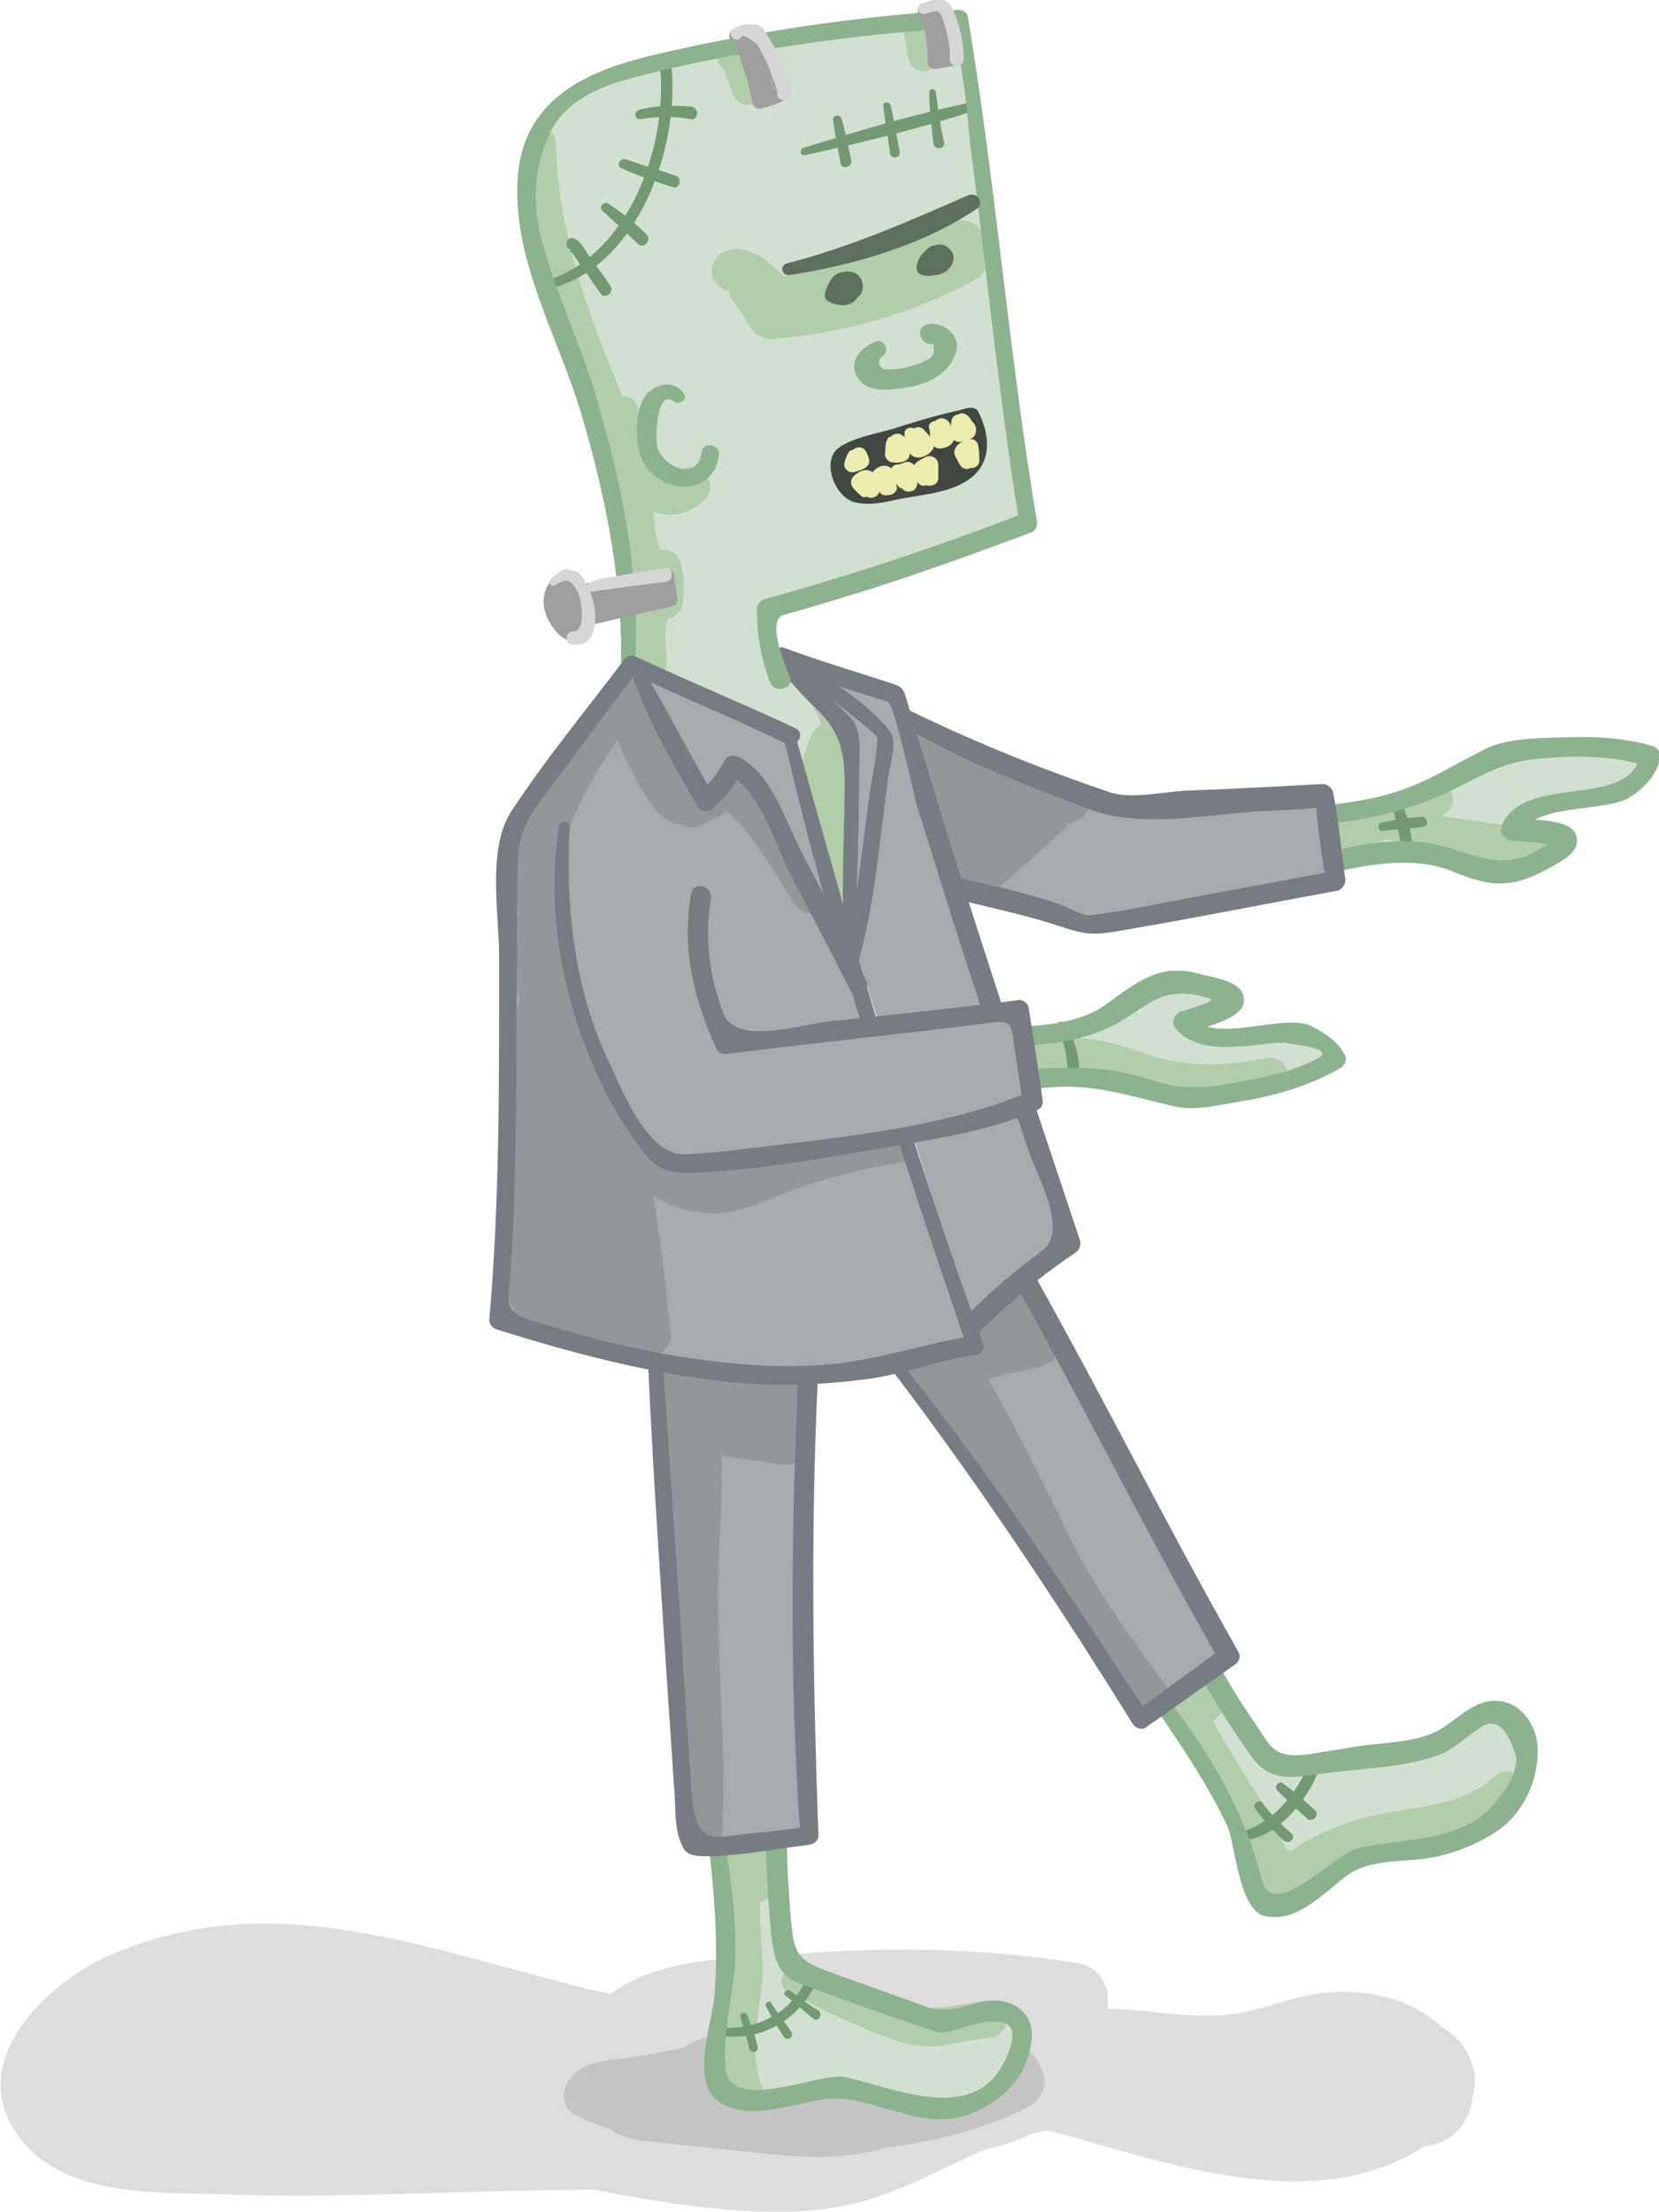 <?xml version="1.0" encoding="utf-8"?>
<!-- Generator: Adobe Illustrator 17.1.0, SVG Export Plug-In . SVG Version: 6.00 Build 0)  -->
<!DOCTYPE svg PUBLIC "-//W3C//DTD SVG 1.1//EN" "http://www.w3.org/Graphics/SVG/1.1/DTD/svg11.dtd">
<svg version="1.1" id="Layer_1" xmlns="http://www.w3.org/2000/svg" xmlns:xlink="http://www.w3.org/1999/xlink" x="0px" y="0px"
	 viewBox="0 0 202.1 269.4" enable-background="new 0 0 202.1 269.4" xml:space="preserve">
<path fill="#DEDDDD" d="M175.6,246.9c-3.8-3.6-9.5-4.8-14.8-4.1c-3.8,0.5-7.4,2.2-11.2,2.6c-4.6,0.5-9.5-0.6-14.1-0.7
	c-0.2,0-0.4,0-0.6,0c0.4-2.5-0.7-5.1-3.8-5.6c-11.3-1.8-22.7-2-34.1-1.1c-6.7,0.5-16.8,0.3-22.6,4.9c-0.9-0.2-1.7-0.4-2.6-0.6
	c-19.9-4.8-38.7-12.9-58.7-4c-7.2,3.2-16.8,12.3-11.5,20.9c5.2,8.6,17,7.8,25.8,8.1c11,0.4,22.1-0.1,33.1-0.4
	c3.9-0.1,7.8-0.1,11.8-0.2c6.6,1.3,13.3,2.4,20.1,2.7c4.7,0.2,9.6-0.2,14.1-1.7c4.8-1.5,9-4,13.6-5.9c1.9-0.4,3.8-1,5.6-1.9
	c0.7-0.2,1.4-0.3,2.1-0.4c14.5,4,32.3,10.6,45.6,2c0.3-0.1,0.7-0.1,1-0.2c3.1-0.7,4.7-3.2,5-5.9C180.4,252,178.5,248.5,175.6,246.9z
	"/>
<path opacity="0.4" fill="#A09F9F" d="M125.3,249.7c-0.6-1.5-2.2-2.5-4.2-1.8c-1.4,0.4-2.2,2.2-1.8,3.5c-0.3-0.1-0.6-0.1-0.9-0.1
	c-3.2,0.4-5.9,1.8-8.7,3.2c-1.9,0.2-3.8,0.3-5.7,0.4c-3.3,0.2-6.6,0.3-10,0.5c-0.1,0-0.2,0-0.3,0c-0.3-0.2-0.6-0.3-0.9-0.5
	c-0.1-0.6-0.4-1.1-0.9-1.6c0.3-0.2,0.6-0.5,0.9-0.7c0.3-0.2,0.5-0.5,0.6-0.7c1.6,0.3,2.6-1.8,1.1-2.9c-2.9-2.1-8-1.7-11.4,0.5
	c-1.9,0.3-3.7,0.7-5.6,1c-3,0.5-7,0.3-8.5,3.4c-0.6,1.2-0.4,2.8,0.9,3.6c1.5,0.8,2.9,1.4,4.4,1.8c1.1,0.9,2.5,1.3,4.2,1.5
	c5.1,0.5,10.3,1.1,15.4,1.6c4.3,0.4,8.3,0.6,12.5-0.4c0.5-0.1,1-0.3,1.4-0.4c5.9-0.7,11.9-2.2,17.2-4.8
	C128.5,255,127.3,251.7,125.3,249.7z"/>
<path fill="#D1E0D1" d="M116.2,133c7.5-1.5,15.4-2.8,23.2-0.4c1.4,0.4,2.8,1,4.2,1.2c1.6,0.2,3.2,0,4.8-0.3c5-0.8,10.1-1.7,14.3-4.4
	c0-1-0.7-2-1.5-2.5c-0.8-0.5-1.7-0.6-2.6-0.6c-4.3-0.2-8.5,1-12.8-0.1c-0.6-0.2-1.4-0.5-1.5-1.2c1.7-0.6,4.9-1.6,5.8-3.3
	c-1.9-0.9-5.6-2-7.6-1.8c-3.2,0.3-5.3,3.2-8.1,4.7c-2.6,1.4-5.8,1.6-8.8,1.7c-4.1,0.2-8.1,0.3-12.2,0.5"/>
<path opacity="0.5" fill="#93BA85" d="M154.2,128.9c-5.7,1.1-10.3,1.1-15.7-0.9c-2.8-1-5.3-1.5-7.9-1.6c-0.3-0.6-1.1-1.1-1.9-1
	c-1.6,0.2-1.6,0.3-3,1c-0.4,0.2-0.5,0.5-0.6,0.9c-1,1.2-0.5,3.4,1.4,3.3c5.7-0.2,9.9,1.8,15.2,3.3c4.4,1.2,9.4,0.6,13.7-0.7
	C158.2,132.5,157,128.4,154.2,128.9z"/>
<g>
	<path fill="#739973" d="M128.8,125c0.2,0.9,0.7,1.8,0.9,2.7c0.3,1,0.3,2,0.4,3.1c0.1,0.9,1.4,0.9,1.4,0c0-2-0.6-4.7-2-6.2
		C129.3,124.2,128.7,124.6,128.8,125L128.8,125z"/>
</g>
<g>
	<path fill="#8DB28E" d="M116.2,133.9c4.1-0.5,8.2-1.2,12.4-1.5c5.2-0.3,9.7,1.3,14.6,2.4c2.7,0.6,6.1-0.4,8.8-0.8
		c4-0.7,7.8-1.9,11.3-3.9c0.4-0.2,0.8-0.9,0.6-1.4c-0.8-1.8-2.4-2.8-4.1-3.7c-3.4-1.7-11.9,2.3-14.5-1.1c-0.3,0.6-0.5,1.3-0.8,1.9
		c1.5-0.5,6.6-1.5,7-3.6c0.5-2.7-3.7-3.1-5.5-3.6c-4.7-1.3-7.5,1-11.2,3.7c-5.2,3.9-15.3,2.5-21.5,2.7c-1.7,0.1-1.7,2.7,0,2.6
		c7-0.3,15.2,0.6,21.7-2.4c4.4-2,6-5.3,11.6-3.8c0.8,0.2,1.5,0.5,2.2,0.7c-0.1-1-0.6-1-1.6,0c-1.1,0.4-2.2,0.8-3.3,1.1
		c-0.7,0.2-1.3,1.2-0.8,1.9c2.2,3,6.7,2.5,10,2.2c1.2-0.2,2.4-0.3,3.7-0.3c-1.2,0.1,6.1,0.5,3.9,1.8c-2.8,1.6-6.1,2.3-9.3,2.9
		c-3.5,0.7-6.8,1.2-10.3,0.1c-2.3-0.7-4.6-1.4-7.1-1.6c-6.1-0.5-12.1,0.3-18,1.8C115,132.3,115.2,134.1,116.2,133.9L116.2,133.9z"/>
</g>
<path fill="#D1E0D1" d="M154.9,99.8c7.7-0.4,15.6-1,22.5-5.3c1.2-0.8,2.4-1.6,3.7-2.2c1.5-0.6,3.1-0.8,4.7-0.9
	c5-0.5,10.2-0.9,15,0.7c0.3,1-0.2,2.1-0.8,2.8c-0.7,0.7-1.5,1-2.4,1.3c-4.1,1.2-8.5,1.1-12.4,3.3c-0.6,0.3-1.2,0.8-1.2,1.6
	c1.8,0.2,5.1,0.4,6.5,1.8c-1.7,1.3-5,3.3-6.9,3.6c-3.1,0.5-6-1.8-9-2.6c-2.9-0.8-6-0.1-9,0.5c-4,0.8-8,1.7-12,2.5"/>
<path opacity="0.5" fill="#93BA85" d="M187.4,101.1c-3.9-0.6-7.8-1.1-11.7-1.7c0.2-0.2,0.4-0.3,0.6-0.5c2-1.7-0.6-4.7-2.7-3.5
	c-3.5,2-7.2,3.3-10.8,5c-1.4,0.7-0.7,2.9,0.8,2.9c2-0.1,3.8-0.5,5.6-1.1c0.1,0.1,0.2,0.1,0.3,0.1c0.6,0.2,1.1,0.4,1.7,0.6
	c0,0,0,0,0,0c0.5,0.5,1.2,0.7,1.9,0.6c4.3,0.7,8.6,1.3,13,2C189.1,106,190.4,101.6,187.4,101.1z"/>
<g>
	<path fill="#739973" d="M169.4,97.1c0.5,2.3,1.1,4.5,1.5,6.9c0.1,0.7,1.2,0.5,1.2-0.2c-0.1-2.4-0.7-5.1-1.9-7.1
		C170,96.3,169.3,96.6,169.4,97.1L169.4,97.1z"/>
</g>
<g>
	<path fill="#8DB28E" d="M154.9,100.7c6.9,0,13.7-0.9,20.1-3.6c4.6-1.9,7.3-4.3,12.6-4.7c4.4-0.4,8.7-0.4,13,0.9
		c-0.3-0.5-0.6-1-0.8-1.5c-1,7-14.4,2.2-16.9,8.9c-0.3,0.8,0.5,1.6,1.3,1.7c0.8,0.1,1.7,0.1,2.5,0.2c0.9,0.1,1.7,0.2,2.5,0.4
		c0.2-0.9-0.1-0.9-0.9,0c-4.4,2.9-7,1.8-11.7,0.3c-7.3-2.4-15.9,1-23.1,2.5c-1.6,0.3-1,2.9,0.7,2.5c7.1-1.5,16-5,22.9-2.1
		c4.5,1.9,7.2,2,11.5-0.4c1.6-0.9,4.3-2.1,3.3-4.3c-0.9-1.9-6-1.6-7.7-1.8c0.4,0.6,0.8,1.1,1.3,1.7c1.4-3.5,10.1-2.5,12.9-4.2
		c1.7-1,3.5-2.8,3.8-4.8c0.1-0.7-0.2-1.3-0.8-1.5c-3.4-1-6.7-1.2-10.2-1.1c-3.1,0.1-7.5,0-10.4,1.5c-3.8,1.9-7.1,4.1-11.2,5.3
		c-4.7,1.4-9.6,1.6-14.5,2.2C153.8,99,153.7,100.7,154.9,100.7L154.9,100.7z"/>
</g>
<path fill="#D1E0D1" d="M138.9,203.8c5,6.7,10,13.4,12.9,21.2c1,2.8,0.5,7.3,3.4,7.4c2.8,0.1,6.5-4,8.9-5.4c1.8-1.1,4.1-1.2,6.2-1.5
	c4-0.4,8.1-1.3,11.3-3.7s5.3-6.7,4.1-10.5c-0.5-1.6-1.9-3.2-3.6-3.1c-2.1,0.2-3.1,2.7-5,3.6c-0.7,0.3-1.4,0.5-2.2,0.6
	c-5.5,0.9-11,1.7-16.4,2.6c-1.1,0.2-2.2,0.3-3.2-0.2c-0.7-0.4-1.2-1.1-1.7-1.7c-3.3-4.6-6.2-9.5-8.8-14.5"/>
<path opacity="0.5" fill="#93BA85" d="M182.2,216.3c-3.7,3.3-7.9,3.6-12.6,4.4c-4.1,0.7-7.7,1.9-11.2,4c-1.4,0.9-1.4,1.2-2.1-0.3
	c-0.9-1.9-1.9-3.6-2.9-5.4c-1.9-3.1-3.9-6.1-5.6-9.3c0.5-0.5,1-1.1,1.5-1.7c0.8-1.1,0-2.5-1.1-2.9c-0.4-0.9-1.6-1.5-2.5-0.6
	c-1,1-1.9,2.1-2.9,3.1c-1.1,1.2-0.4,2.8,0.8,3.2c1.8,4.2,4.3,7.9,6.6,11.8c1.3,2.1,2.6,9.6,6.8,8.2c1.9-0.6,3.4-1.8,5.1-2.8
	c3.2-1.9,7-2.3,10.6-2.8c5.2-0.7,9.7-1.9,12.8-6.3C187,216.8,183.9,214.8,182.2,216.3z"/>
<g>
	<path fill="#739973" d="M150.8,224.2c4.7,0.1,8.9-5.3,10.1-9.3c0.3-0.8-1-1.1-1.3-0.4c-1.6,4-4.6,7.8-9,8.8
		C150.2,223.4,150.3,224.2,150.8,224.2L150.8,224.2z"/>
</g>
<g>
	<path fill="#8DB28E" d="M138.2,204.3c4,5.9,8.2,11.6,11.3,18.1c1,2.2,1.4,10.3,4.6,11c3.9,0.8,6.9-2.6,9.8-4.8
		c2.7-2.1,6.6-1.8,9.8-2.2c3.1-0.5,6-1.6,8.6-3.3c3.4-2.3,5.2-6.4,5-10.4c-0.2-3.3-2.9-6.2-6.3-5.4c-1.8,0.4-3.5,2-5,3
		c-2.8,2-7.2,1.9-10.5,2.4c-1.8,0.3-3.7,0.6-5.5,0.9c-5,0.8-5.1-0.8-7.4-4.1c-2.5-3.6-4.6-7.5-6.7-11.4c-0.8-1.5-3.1-0.2-2.3,1.3
		c2.6,5,5.5,9.8,8.8,14.5c2.2,3.1,4.8,2.7,8.2,2.2c4.7-0.7,11-0.7,15.3-2.6c1.5-0.7,2.8-2,4.2-2.9c1.9-1.5,3.5-0.4,4.6,3.4
		c0.1,2.4-1.6,4.5-3,6.1c-4.2,4.5-11.1,3.7-16.5,5.1c-2.6,0.7-10.2,9-11.5,3.8c-2.4-9.9-7.9-17.8-14.3-25.7
		C138.9,202.6,137.6,203.5,138.2,204.3L138.2,204.3z"/>
</g>
<path fill="#D1E0D1" d="M86.7,220.5c1.2,8.2,2.4,16.6,1.2,24.8c-0.4,2.9-1.8,8.7,0.7,10.2c2.4,1.4,6.4-0.5,9.1-0.6
	c2.1-0.1,4.2-1.1,6.2-0.3c3.7,1.6,7.7,2.8,11.7,2.2s7.8-3.3,8.6-7.3c0.3-1.7-0.1-3.7-1.7-4.4c-1.9-0.8-4,1.9-6.1,1.8
	c-0.8,0-1.5-0.3-2.2-0.5c-5.2-1.9-10.4-3.7-15.7-5.6c-1-0.4-2.1-0.8-2.7-1.7c-0.5-0.7-0.6-1.5-0.7-2.3c-0.7-5.6-0.9-12.3-0.8-17.9"
	/>
<path opacity="0.5" fill="#93BA85" d="M94.2,226.1c-0.1-1.7-1.8-2.5-3.1-1.8c-0.5,0-1,0.1-1.4,0.5c-1.1-0.3-2.6,0.7-2.1,1.9
	c0,1.7,0.3,3.4,0.6,5.1c0,0.1,0.1,0.2,0.1,0.3c-0.3,3.6,0.1,7.3-0.3,10.8c-0.6,4.4-2.5,10.6,1.7,13.7c1.5,1.1,3.7-0.7,3.1-2.4
	c-1.5-4.3-0.5-8.1,0-12.4c0.4-3.2-0.4-6.8-0.2-10.1c0.7-0.1,1.2-0.6,1.4-1.4C94.3,228.4,94.4,228,94.2,226.1z"/>
<g opacity="0.5">
	<path fill="#93BA85" d="M95.8,242.4c4.2,2.5,8.6,4.4,13.1,6.1c4.4,1.6,7.4,0.2,11.7-0.3c2.8-0.4,2.9-4.7,0-4.5
		c-3.7,0.3-6.7,1.5-10.5,0.4c-4.4-1.4-8.8-2.9-13.3-4.1C95.4,239.5,94.5,241.6,95.8,242.4L95.8,242.4z"/>
</g>
<g>
	<path fill="#739973" d="M88,248c5,0.6,9.4-2.1,11.5-6.6c0.4-0.8-0.8-1.4-1.1-0.7c-1.8,4.3-5.8,6.5-10.4,6.3
		C87.4,247.1,87.5,247.9,88,248L88,248z"/>
</g>
<g>
	<path fill="#8DB28E" d="M85.9,220.5c0.8,7.6,1.8,15.2,1.1,22.9c-0.3,3-2.7,9.8,0.2,12.3c3.2,2.8,8.8,0.8,12.5,0.1
		c6.5-1.2,12.4,4.5,19.2,1.4c3.9-1.8,6.4-4.7,6.8-9c0.2-3.5-3-5-5.9-4.4c-2.4,0.5-4.4,1.5-6.8,0.7c-4.1-1.5-8.1-2.9-12.2-4.4
		c-2.8-1-4-1.8-4.3-4.9c-0.2-1.6-0.3-3.3-0.4-4.9c-0.3-3.8-0.3-7.7-0.2-11.5c0-1.7-2.6-1.7-2.6,0c-0.1,5.5,0.1,10.9,0.6,16.4
		c0.3,2.8,0.6,5.3,3.5,6.4c5.5,2.1,11.1,4,16.7,5.9c0.7,0.3,1.8-0.1,2.4-0.3c2.2-0.6,9.5-3.3,5.8,4c-3.8,7.7-13.6,3-19.4,1.8
		c-3.1-0.6-13.9,4.5-14.5-1c-0.5-4.5,1.2-9.8,1.2-14.4c0-5.8-1-11.7-2-17.4C87.3,219.4,85.8,219.6,85.9,220.5L85.9,220.5z"/>
</g>
<path fill="#A7ABAF" d="M108.9,86.7c6.3,3.8,14.8,7.6,21.8,9.7c0.9,0.3,4.1,1.7,5.1,1.9c0.9,0.2,18-0.9,25.5-1.2
	c0.6,2.7,1.1,7.6,1.4,10.3c-9.7,1.8-29.8,5.6-30.5,5.4c-0.6-0.1-11.6-3.1-16.2-4.6"/>
<path opacity="0.3" fill="#64696E" d="M129.5,95.2c-0.3,0.1-0.5,0.1-0.7,0.2c-4.2-1.2-8.6-2.5-12.1-5.3c-0.7-0.5-1.6-0.9-2.4-0.5
	c-0.7-1.8-3.5-1.1-3,0.9c1.5,5.8,3.2,11.5,5.5,17c0,0,0,0,0,0c0,0,0,0,0,0c0.1,0.2,0.1,0.3,0.2,0.5c0.6,1.3,2,1.3,3,0.7
	c1.2-0.2,2.1-0.9,3.2-1.9c1.9-1.7,3.7-3.3,5.5-5c0.6-0.3,1-0.7,1.4-1.4c0.3-0.1,0.5-0.2,0.8-0.3C133.9,98.9,132.8,94.5,129.5,95.2z"
	/>
<g>
	<path fill="#777C82" d="M108.5,87.4c7.2,4.8,15.9,8,24,11.1c6.5,2.5,14.4,0.7,21.2,0.3c2.2-0.1,4.5-0.2,6.7-0.4
		c-0.2,0,0.9,7.9,1,7.9c-5.7,1.1-11.4,2.1-17.1,3.2c-3.9,0.7-7.8,1.6-11.7,2c-0.5,0.1-2.6-1-3.1-1.2c-2.1-0.8-4.2-1.3-6.4-1.9
		c-3.2-0.8-6.4-1.4-9.6-2.4c-1.6-0.5-2.3,2-0.7,2.5c5.3,1.6,10.7,2.5,15.9,4.2c3.4,1.1,4.2,1.3,7.6,0.7c8.9-1.5,17.8-3.3,26.6-4.9
		c0.5-0.1,1-0.7,1-1.3c-0.5-3.6-0.8-7.1-1.5-10.7c-0.1-0.5-0.7-1-1.3-1c-5.5,0.3-10.9,0.6-16.4,0.8c-2.8,0.1-6.9,1.1-9.5,0.2
		c-8.9-3-17.7-6.6-26.1-10.8C108.4,85.6,107.7,86.9,108.5,87.4L108.5,87.4z"/>
</g>
<path fill="#A7ABAF" d="M79.5,160.2c1.3,20.9,2.6,41.7,4.1,62.6c0,0.7,0.1,1.5,0.7,2c0.6,0.5,1.5,0.5,2.3,0.4
	c4-0.5,8.1-0.9,12.1-1.4c-1.1-19.6-1.1-39.3,0-59"/>
<path fill="#A7ABAF" d="M107.6,164.2c10.1,12.7,22.7,31.5,31.5,45.2c3.6-2.6,7.1-5.1,10.7-7.7c-8.6-15-18.3-34.7-27-49.7"/>
<path opacity="0.3" fill="#64696E" d="M98.5,173.7c0.6-0.7,0.9-1.5,0.9-2.5c0-5.6-10-4.4-13.8-4.4c0-0.1-0.1-0.1-0.1-0.2
	c-0.7-1.6-2.3-1.5-3.3-0.6c-1-0.4-2.4,0.2-2.3,1.4c1.5,18.5,1,37.2,3.3,55.6c0.4,3,4.6,3.2,4.8,0c0.5-10.3-0.7-20.6-0.5-30.9
	c0.1-5,0.6-9.9,0.4-14.8c2.5,0.4,4.9,0.7,7.4,1.1c2.5,0.4,3.9-2.5,3-4.1C98.4,174.2,98.5,173.9,98.5,173.7z"/>
<g>
	<path fill="#777C82" d="M78.7,160.2c0.6,15.7,1.7,31.3,2.7,46.9c0.3,3.9,0.5,7.8,0.8,11.7c0.1,2.2,0,4.5,1.1,6.4
		c0.6,1,2.2,0.9,3.2,0.9c4-0.1,8.1-0.9,12.1-1.4c0.6-0.1,1.1-0.5,1.1-1.1c-0.7-19.7-1-39.3,0.1-59c0.1-1.6-2.3-1.5-2.4,0
		c-1,19.6-1.3,39.4,0.1,59c0.4-0.4,0.7-0.7,1.1-1.1c-2.3,0.3-4.6,0.6-6.9,0.8c-1.2,0.1-2.3,0.3-3.5,0.4c-3.2,0.4-3.7-2.3-3.9-5
		c-0.5-6.5-0.9-13-1.3-19.6c-0.9-13-1.7-26.1-2.7-39.1C80.2,159.2,78.6,159.1,78.7,160.2L78.7,160.2z"/>
</g>
<path opacity="0.3" fill="#64696E" d="M142.1,205.4c-4.6-6.2-9.1-12.4-12.4-19.4c-2.9-6.1-6-12.1-9.3-18c0.8-0.2,1.5-0.4,2.1-0.7
	c0.1,0,0.3,0,0.4,0c1.8-0.4,3.5-0.5,5.1-1.4c0.7-0.4,1.4-1.4,1.3-2.2c-0.2-2-1-4.4-2.2-6c-0.7-0.9-1.7-1.5-2.9-1.2
	c-2.8,0.8-4.7,3.2-6.3,5.5c-0.4,0.5-0.5,1-0.4,1.5c-0.4,0-0.8,0-1.2-0.1c-1-0.1-1.7,0.5-2.2,1.2c-0.5-0.3-1-0.5-1.7-0.3
	c-0.1,0-0.2,0.1-0.3,0.1c-0.9,0.3-1.5,1.1-1.5,2c-0.2,2.8,3.1,5.6,4.4,7.9c2.1,3.8,5.3,7.7,7.7,11.3c5.2,7.8,9.4,15.2,15.1,22.6
	C139.7,210.5,144.1,208,142.1,205.4z"/>
<g>
	<path fill="#777C82" d="M106.9,164.6c11.2,14.5,21.4,29.8,31.1,45.4c0.3,0.5,1.1,0.8,1.6,0.4c3.6-2.5,7.2-5.1,10.8-7.6
		c0.6-0.4,0.8-1.1,0.4-1.7c-9.3-16.4-17.6-33.3-27-49.7c-0.8-1.4-3-0.1-2.2,1.3c9.4,16.4,17.6,33.3,27,49.7c0.1-0.6,0.3-1.1,0.4-1.7
		c-3.6,2.6-7.1,5.2-10.7,7.8c0.5,0.1,1.1,0.3,1.6,0.4c-10.1-15.4-20.2-30.9-31.9-45.1C107.6,163,106.4,163.9,106.9,164.6
		L106.9,164.6z"/>
</g>
<path fill="#D1E0D1" d="M76.6,82.8c1-13-3.4-31.5-8.1-43.3c-1.8-4.5-3.7-9-4.1-13.8s0.8-10,4.4-13.3c2.7-2.4,6.4-3.4,9.9-4.3
	c12.6-3,25.4-4.9,38.4-5.7c3.4,20.5,4.9,40.8,8.3,61.4c-10.4,4-21.1,7.5-31.8,10.5c-0.6,7.6,7.3,12.7,9.4,14.7l0.5,23.2L76.6,82.8z"
	/>
<path opacity="0.5" fill="#93BA85" d="M103.8,92.4c0-0.1,0.1-0.3,0.1-0.4c0.2-3.2,0.4-5.8-3-7.1c-1.1-0.4-2.1,1-1.5,1.9
	c0.4,0.5,0.5,1,0.6,1.5c-0.5,0.3-1,0.7-1.2,1.4c-1.4,3.3-1.8,6.7-1.4,10.3c0.1,1,0.8,1.8,1.7,2.2c-0.1,1.7-0.3,3.4-0.4,5.1
	c-0.3,3.2,4.9,3.3,5,0c0.1-4.5,0.3-9.1,0.6-13.6C104.3,93.3,104.1,92.8,103.8,92.4z"/>
<path fill="#A7ABAF" d="M103.7,113.8c0-7.5,0-15,0-22.5c0-0.8,0-1.7-0.3-2.4c-0.4-1.1-1.4-1.8-2.3-2.5c-2.3-1.9-4.4-4.1-6.1-6.6
	c2.8,1.2,13.8,4.7,13.8,4.7c7,23.9,14.3,45.6,21.4,67c-4.3,2.9-8.2,6.2-11.9,9.8"/>
<g>
	<path fill="#777C82" d="M104,115.8c0.5-7.6,0.6-15.3,0.7-22.9c0-1.8,0.3-4.1-1.2-5.6c-2.6-2.7-5.4-4.9-7.5-8
		c-0.4,0.5-0.8,1-1.2,1.6c4.4,1.8,8.9,3.2,13.4,4.6c0.7,0.2,3,10.7,3.4,12.3c1.5,4.8,3,9.6,4.5,14.4c3,9.3,6,18.5,9.1,27.7
		c1.1,3.4,5.1,10,1.7,12.5c-3.3,2.4-6.4,5.1-9.3,8c-1.2,1.1,0.6,2.9,1.8,1.8c3.6-3.6,7.4-6.8,11.6-9.6c0.4-0.3,0.7-0.8,0.6-1.4
		c-5.8-17.4-11.6-34.7-17-52.2c-1.3-4.3-2.6-8.6-3.9-12.9c-0.6-2-0.5-2.4-2.2-2.9c-4.3-1.4-8.7-2.7-13-4.3c-0.8-0.3-1.7,0.8-1.2,1.6
		c1.6,2.1,3.2,4,5.1,5.8c3.2,3,3.5,5.7,3.5,9.9c-0.1,6.6-0.4,13.2-0.1,19.7C102.7,116.6,103.9,116.6,104,115.8L104,115.8z"/>
</g>
<path opacity="0.5" fill="#93BA85" d="M85.9,60.8c2-2.1-1.2-5.3-3.2-3.2c-1.2-0.3-2.4-0.5-3.6-0.8c0.1-0.3,0.1-0.7,0-1.1
	c-0.4-2-0.9-4-1.4-6c-0.3-1.1-1.1-1.5-1.9-1.5c-4.2-10-7.8-19.8-8.1-31c0-1.5-2.5-2-2.8-0.4c-2.4,13.3,4.4,26.6,9.5,38.6
	c0.1,0.5,0.1,0.9,0.2,1.4c-0.2,0.3-0.4,0.8-0.3,1.3c0.2,2.5,0.6,5,1.2,7.4c0.4,5.1,0.8,10.3,1.3,15.4c0.3,2.8,4.2,2.8,4.4,0
	c0.1-0.9-0.6-5.4,0.4-5.6c0.6-0.1,1.3-0.8,1.5-1.5c0.3-1.9,0.3-3.4-0.2-5.3c-0.3-1.1-1.4-1.7-2.5-1.5c-0.2-0.9-0.5-1.9-0.7-2.8
	c0.1-0.3,0.1-0.6,0-1c0-0.3-0.1-0.6-0.1-0.9C81.7,63.1,83.9,62.8,85.9,60.8z"/>
<path opacity="0.5" fill="#93BA85" d="M93,10.4c-0.2-0.8-0.7-1.6-1.1-2.3c-0.4-0.7-0.8-1.3-1.4-1.9c-1.1-1.3-3.5-0.4-3,1.4
	c0.1,0.3,0.3,0.6,0.6,0.7c0,0.1,0,0.1,0.1,0.2c0.1,0.4,0.3,0.7,0.4,1.1c0.3,0.8,0.5,1.6,0.9,2.3C90.7,13.7,93.5,12.6,93,10.4z"/>
<g opacity="0.5">
	<path fill="#93BA85" d="M110.2,3.9c0,0.6,0.1,1.1,0.2,1.7c0.1,0.7,0.1,1.1,0.3,1.7c0.3,1,1.3,1.6,2.3,1.3c0.9-0.3,1.7-1.4,1.3-2.3
		c-0.2-0.6-0.4-0.9-0.7-1.4c-0.3-0.6-0.5-1.2-0.8-1.7C112.1,2,110.2,2.4,110.2,3.9L110.2,3.9z"/>
</g>
<g>
	<path fill="#739973" d="M98.1,18.9c6.7-1.5,13.4-3.1,19.9-5.2c0.7-0.2,0.4-1.3-0.3-1.1C111,14,104.4,16,97.9,18
		C97.3,18.2,97.5,19.1,98.1,18.9L98.1,18.9z"/>
</g>
<g>
	<path fill="#739973" d="M66.8,35.2c10.9-2.5,16-17.2,15-27.1c-0.1-0.9-1.5-0.9-1.4,0c1,9.5-3.7,23-13.9,26.1
		C65.9,34.4,66.1,35.3,66.8,35.2L66.8,35.2z"/>
</g>
<path opacity="0.5" fill="#93BA85" d="M115.8,27.1c-6.8,2.8-13.2,5-20.3,6.6c-2-2.1-5.1-4.5-7.6-2.8c-1.1,0.7-1.6,2.2-0.9,3.3
	c0,0,0.1,0.1,0.1,0.1c0.5,0.8,1.2,1.1,1.8,1.2c-0.4,0.4,1.6,2.7,1.8,3.1c0.5,1.4,1.8,2.8,3.5,2.7c8.4-0.7,17.1-3.1,24.5-7.2
	C122.4,32,119.8,25.4,115.8,27.1z"/>
<g>
	<path fill="#8DB28E" d="M77.2,82.8c1.1-12-1.4-24-4.9-35.5c-1.9-6.2-4.8-12.1-6.4-18.4c-1.1-4.3-0.8-8.7,1.1-12.7
		c2.2-4.6,7.4-6.1,11.9-7.2c8.1-2,16.3-3.4,24.6-4.4c3.9-0.5,7.7-0.8,11.6-1.1c2.1-0.1,2.9,12.7,3.1,14.1c2,15.4,3.5,30.9,6,46.3
		c0.3-0.5,0.5-1,0.8-1.5C114.5,66.5,103.9,70,93.1,73c-0.5,0.2-0.9,0.6-0.9,1.2c0,3.1,0.5,6,1.6,8.9c0.6,1.5,3,0.8,2.4-0.7
		c-0.6-1.5-2.9-6.9-0.7-7.5c3.6-1,7.1-2.1,10.7-3.2c6.5-2.1,12.9-4.4,19.3-6.8c0.7-0.2,0.9-0.8,0.8-1.5c-3.4-20.4-5-41-8.4-61.4
		c-0.1-0.5-0.6-0.8-1.1-0.8c-12.4,0.8-24.7,2.6-36.8,5.4c-8.2,1.9-16,5.2-16.9,14.6c-0.9,10.3,5,19.9,7.8,29.5
		c3,10.2,5.2,21.3,4.7,32C75.9,83.6,77.1,83.6,77.2,82.8L77.2,82.8z"/>
</g>
<g>
	<path fill="#8DB28E" d="M106.7,41.6c-1.6,0.6-3.3,2.2-2.4,4.1c1.1,2.3,4.1,1.8,6.2,1.5c2.5-0.4,5-1.6,5.9-4.1
		c0.8-2.2-1.4-4-3.4-3.6c-1.6,0.3-0.9,2.7,0.7,2.4c0.2,1.1-0.1,1.7-0.9,2c-0.7,0.4-1.5,0.6-2.2,0.8c-0.8,0.2-1.6,0.3-2.4,0.3
		c-1.1,0.1-1.6-1.1-0.6-1.7C108.4,42.8,107.7,41.2,106.7,41.6L106.7,41.6z"/>
</g>
<g>
	<path fill="#5D705D" d="M102.5,34.5c-0.4,0.2-0.7,0.5-0.9,1c-0.1,0.3-0.1,0.5,0.1,0.7c0.5,0.6,1.4,0.7,2.1,0.4
		c0.6-0.3,1.3-1.6,0.6-2.2c-1.2-1-3.3-0.4-3.5,1.2c-0.1,0.5,0.1,0.9,0.6,1c1.1,0.3,2.1,0.3,3-0.4c0.8-0.6,0.8-1.9,0.1-2.6
		c-0.6-0.7-1.7-0.6-2.5-0.3c-0.9,0.4-1.3,1.5-1.6,2.4c-0.1,0.4,0.1,0.9,0.4,1c1.1,0.6,2.7,0.8,3.5-0.4c0.7-1,0.4-2.5-0.9-2.8
		c-1.2-0.3-2.4,0.7-2.2,2c0.2,1.2,2,2.1,2.8,1c0.4-0.5,0.2-1.6-0.6-1.5c-0.1,0-0.3,0.1-0.4,0c0.1,0.1,0.1,0.4,0,0.4
		c-0.2,0-0.2-0.2-0.2-0.3c0,0.1,0,0.1-0.1,0.2c-0.3,0.2-0.7,0-1-0.2c0.1,0.3,0.3,0.7,0.4,1c0.2-0.5,0.4-1.3,1-1.3c0.1,0,0,0-0.1,0.1
		c-0.3,0.3-1,0.1-1.3,0c0.2,0.3,0.4,0.5,0.6,0.8c0-0.4,0.7-0.4,1-0.3c-0.1-0.2-0.2-0.3-0.4-0.5c0,0.3-0.4,0.3-0.6,0.2
		c0.1,0.2,0.1,0.4,0.2,0.6c0.1-0.2,0.1-0.4,0.3-0.5C103.5,35,103.1,34.2,102.5,34.5L102.5,34.5z"/>
</g>
<g>
	<path fill="#5D705D" d="M113.4,30c-0.9,0.5-1.1,1.5-0.7,2.3c0.1,0.2,0.4,0.3,0.6,0.4c0.9,0,1.7-0.4,2.2-1.2c0.1-0.2,0.2-0.6,0-0.8
		c-0.3-0.4-0.5-0.8-1.1-0.8c-0.4,0-0.8,0.2-1.2,0.4c-0.8,0.4-1.2,1.3-1.2,2.1c0,0.3,0.2,0.6,0.4,0.8c0.8,0.5,1.8,0.4,2.6,0
		c0.8-0.4,1.6-1.7,0.9-2.6c-1.3-1.9-3.9-0.1-4.2,1.7c-0.1,0.4,0,0.9,0.4,1.1c1.3,0.6,2.5-0.1,3.3-1.1c0.4-0.5,0.4-1.2-0.2-1.5
		c-1-0.6-2.8-0.1-2.7,1.3c0.1,0.7,1,1.3,1.5,0.6c0.1-0.1,0.5-0.5,0.2-0.3c0.2-0.2,0.1,0,0,0c-0.1-0.5-0.1-1-0.2-1.5
		c-0.2,0.2-0.4,0.4-0.6,0.6c-0.1,0.1-0.2,0.1-0.3,0.2c-0.2,0.1-0.2,0-0.1,0c0.2,0.3,0.3,0.6,0.5,0.8c0-0.4,0.5-0.9,0.9-0.8
		c-0.2,0-0.2-0.3-0.3-0.3c-0.1,0.1-0.2,0.2-0.3,0.2c-0.2,0.1-0.5,0.1-0.7,0c0.1,0.3,0.3,0.5,0.4,0.8c0-0.4,0.3-0.9,0.8-0.9
		c-0.2-0.1-0.4-0.2-0.6-0.2c0.1,0.1,0.2,0.3,0.4,0.4c0-0.3-0.1-0.6-0.1-0.9c-0.2,0.3-0.5,0.5-0.9,0.5c0.2,0.1,0.4,0.2,0.6,0.4
		c-0.1-0.2-0.1-0.4,0.1-0.5C114.8,30.7,114.2,29.6,113.4,30L113.4,30z"/>
</g>
<g>
	<path fill="#5D705D" d="M96.2,33.5c7.8-1.2,16.1-3.6,22.7-8c1.1-0.7,0.2-2.2-1-1.7c-7.3,3.2-14.3,6.3-22.1,8.3
		C94.9,32.4,95.3,33.7,96.2,33.5L96.2,33.5z"/>
</g>
<g>
	<path fill="#414641" d="M117.4,50.7c-4.7,1.4-9.4,2.8-14,4.5c-0.3,0.1-0.7,0.3-0.9,0.5c-0.3,0.4-0.2,1-0.1,1.6
		c0.3,0.9,0.6,1.9,1.4,2.5c1.1,0.9,2.8,0.6,4.2,0.3c2-0.4,4.1-0.9,6.1-1.3c1.5-0.3,3.1-0.7,4.1-1.8c1.5-1.6,1.1-4.2,0-6.1
		c-0.8,0.1-1.5,0.4-2.1,0.9"/>
	<g>
		<path fill="#414741" d="M117.2,49.9c-2.8,0.6-5.5,1.4-8.3,2.3c-2,0.6-5.1,1.1-6.8,2.4c-2.1,1.7-0.3,6.1,2.1,6.6
			c1.8,0.4,3.5,0,5.3-0.4c2.5-0.5,5.6-0.7,7.9-2c3.4-1.9,3.4-5.4,1.8-8.6c-0.2-0.5-0.8-0.6-1.3-0.5c-1.1,0.2-1.7,0.6-2.6,1.2
			c-1,0.8,0.3,2.1,1.3,1.6c0.6-0.3,1.2-0.6,1.9-0.7c-0.4-0.2-0.8-0.3-1.3-0.5c1.1,2.3,1.4,4.6-1.6,5.8c-1,0.4-2.1,0.5-3,0.7
			c-2.5,0.5-7.9,2.9-9.1-0.9c-0.4-1.2,12.6-4.9,14.1-5.5C118.6,51.1,118.3,49.7,117.2,49.9L117.2,49.9z"/>
	</g>
</g>
<path fill="#EBECAE" d="M110.6,53.8c-0.1-0.4-0.5-0.7-0.8-0.8c0,0,0,0,0.1,0c-0.5-0.3-1-0.2-1.4,0.2c-0.2,0-0.3,0.1-0.4,0.3
	c-0.3,0.5-0.2,1.2-0.3,1.8c0,0.4,0.3,0.9,0.8,1c0.6,0.1,1.5,0.1,2-0.4C111.1,55.2,110.7,54.6,110.6,53.8z"/>
<path fill="#EBECAE" d="M113.5,53.4c-0.3-0.3-0.6-0.7-0.9-1c-0.4-0.5-0.9-0.4-1.3-0.2c-0.1-0.1-0.2-0.1-0.4-0.1
	c-0.3,0-0.6,0.2-0.7,0.5c0,0,0,0,0,0c0,0.1,0,0.3,0,0.4c0,0.3,0.1,0.7,0.2,1c0.1,0.5,0.2,1,0.6,1.4c0.7,0.7,2,0.2,2.5-0.5
	C113.9,54.5,113.9,53.9,113.5,53.4z"/>
<path fill="#EBECAE" d="M115.8,51.8c-0.2-0.6-0.8-1-1.4-0.8c-0.2,0.1-0.3,0.1-0.5,0.3c0,0,0,0,0,0c-0.5,0-0.9,0.5-0.7,0.9
	c0.1,0.4,0.1,0.8,0.1,1.2c0.1,0.8,0.7,1.4,1.5,1.2c0.6-0.1,1.2-0.4,1.4-1C116.5,53,116,52.3,115.8,51.8z"/>
<path fill="#EBECAE" d="M118.4,51.3c-0.1-0.1-0.1-0.1-0.2-0.3c-0.1-0.2-0.3-0.4-0.5-0.5c-0.3-0.2-0.7-0.2-1,0
	c-0.4,0-0.7,0.3-0.8,0.8c-0.1,0.6-0.1,1.4,0.1,2c0.2,0.5,0.8,0.6,1.2,0.5c0.8-0.2,1.7-0.4,1.7-1.4C118.9,51.9,118.7,51.6,118.4,51.3
	z M117.7,51.9C117.7,51.9,117.7,51.9,117.7,51.9C117.8,52,117.8,51.9,117.7,51.9z"/>
<path fill="#EBECAE" d="M105.5,55c-0.4-0.7-1.2-0.6-1.6-0.2c-0.2,0-0.4,0.1-0.5,0.3c-0.3,0.4-0.4,0.8-0.5,1.2
	c-0.3,0.7,0.5,1.4,1.2,1.2c0.6-0.2,1.2-0.3,1.6-0.8C106.1,56.3,105.8,55.6,105.5,55z"/>
<path fill="#EBECAE" d="M111.6,57.3c-0.1-0.8-0.8-1.3-1.6-0.9c-0.3,0.1-0.5,0.2-0.8,0.2c-0.7,0.1-0.9,1-0.6,1.5
	c0.2,0.4,0.6,0.9,0.9,1.2c0.1,0.1,0.2,0.2,0.4,0.2c0.5,0.7,1.7,0.4,1.8-0.4C111.9,58.6,111.7,57.9,111.6,57.3z"/>
<path fill="#EBECAE" d="M114.3,56.6c0-0.8-0.9-1.3-1.6-0.9c-0.6,0.3-1.5,0.7-1.5,1.5c0,0.6,0.4,1.6,1,1.9c0.2,0.1,0.4,0.1,0.6,0
	c0.7,0.2,1.6-0.1,1.5-1C114.3,57.5,114.3,57,114.3,56.6z"/>
<path fill="#EBECAE" d="M119.2,54.5c0-0.5-0.4-1.1-1-1c-0.8,0.1-1.6,0.5-1.9,1.3c-0.2,0.5,0.2,1,0.4,1.4c0.2,0.4,0.4,0.8,0.9,0.9
	c0.2,0.1,0.4,0,0.6-0.1c0.6,0.1,1.2-0.4,1.1-1C119.3,55.5,119.3,55,119.2,54.5z"/>
<path fill="#EBECAE" d="M109.2,59.1c-0.2-0.6-0.1-1.3-0.4-1.8c-0.3-0.5-1-0.7-1.5-0.5c-0.6,0.2-1.2,0.7-1.1,1.3c0,0.6,0.6,1.4,1,1.9
	c0.2,0.3,0.6,0.4,0.9,0.3C108.6,60.4,109.5,59.9,109.2,59.1z"/>
<path fill="#EBECAE" d="M107.1,59.4c-0.2-0.6-0.4-1.7-1-2c-0.7-0.4-1.7,0.1-2.2,0.7c-0.3,0.4-0.3,0.9,0,1.3c0.3,0.4,0.7,0.7,1,1
	c0.2,0.2,0.4,0.2,0.7,0.1C106.2,60.9,107.4,60.4,107.1,59.4z"/>
<g>
	<path fill="#8DB28E" d="M83.3,47.9c-1.1-1.5-2.9-1.3-4.2-0.2c-1.8,1.6-1.7,5.3-1.2,7.4c1.3,5,9.1,6,9.7,0.2c0.1-1.2-2-1.5-2.1-0.3
		C85,58.7,81,57,80.1,54.6c-0.3-0.9-0.2-7.4,2-5.7C82.7,49.4,83.9,48.7,83.3,47.9L83.3,47.9z"/>
</g>
<g>
	<path fill="#739973" d="M69.9,30.2c-0.5,0.1-0.6,0.3-0.2,0.6c0.2,0.2,0.3,0.5,0.5,0.7c0.3,0.5,0.6,0.9,1,1.4c0.7,1,1.3,2,2,2.9
		c0.5,0.7,1.6-0.2,1.2-0.9c-0.8-1.3-1.8-2.5-2.7-3.8c-0.5-0.7-1.1-2.1-2.1-2.1c-0.3,0-0.6,0.3-0.6,0.6c0,0,0,0,0,0.1
		C68.9,30.2,69.5,30.6,69.9,30.2L69.9,30.2z"/>
</g>
<g>
	<path fill="#739973" d="M73.4,25.7c1.4,1.3,2.9,2.6,4.3,4c0.7,0.7,1.7-0.4,1.1-1.1c-1.4-1.4-3-2.7-4.7-3.8
		C73.5,24.5,72.9,25.3,73.4,25.7L73.4,25.7z"/>
</g>
<g>
	<path fill="#739973" d="M75.7,20.5c2,0.9,4.1,1.6,6.2,2.3c0.9,0.3,1.3-1.1,0.4-1.4c-2-0.7-4.1-1.3-6.1-2
		C75.5,19.2,75,20.2,75.7,20.5L75.7,20.5z"/>
</g>
<g>
	<path fill="#739973" d="M78.1,14.5c2-0.3,3.9-0.4,5.9,0c1.1,0.3,1.3-1.4,0.2-1.5c-2.1-0.2-4.3-0.2-6.4,0.4
		C77.1,13.7,77.4,14.7,78.1,14.5L78.1,14.5z"/>
</g>
<g>
	<path fill="#739973" d="M101.5,14.6c0.2,1.8,0.6,3.6,0.9,5.3c0.1,0.8,1.5,0.5,1.3-0.4c-0.4-1.7-0.7-3.5-1.2-5.1
		C102.3,13.9,101.4,14,101.5,14.6L101.5,14.6z"/>
</g>
<g>
	<path fill="#739973" d="M107.6,12.9c0.2,1.9,0.6,3.8,0.8,5.7c0.1,0.9,1.4,0.7,1.2-0.2c-0.4-1.9-0.7-3.8-1.1-5.6
		C108.3,12.3,107.5,12.4,107.6,12.9L107.6,12.9z"/>
</g>
<g>
	<path fill="#739973" d="M113.2,11.3c0,2,0.3,4.1,0.5,6.1c0.1,1,1.6,0.8,1.3-0.2c-0.5-1.9-0.7-3.9-1-5.9
		C114,10.7,113.2,10.7,113.2,11.3L113.2,11.3z"/>
</g>
<path fill="#A09F9F" d="M82.5,72.9c-0.1-1-0.3-1.9-0.4-2.9c-0.1-0.6-0.7-0.7-1.2-0.5c-0.1,0-0.1,0-0.2,0c-3.6,0.6-7.2,1.4-10.9,1.8
	c-0.5,0-1,0.5-0.8,1c0.4,1.1,0.6,2.2,0.5,3.4c0,0.5,0.5,0.9,1,0.8c3.7-0.9,7.5-1.8,11.2-2.6C82.4,73.8,82.6,73.3,82.5,72.9z"/>
<g>
	<path fill="#A09F9F" d="M70.8,72.6c0.5-2.3-3-4-3.8-1.3c-0.5,1.5,0,3,0.7,4.4c0.6,1.2,1.4,2.5,2.9,2.2c1.3-0.3,1.2-2.5,1.1-3.4
		c-0.2-1.4-0.7-2.8-2.1-3.4c-1.2-0.5-2,1.1-2.1,2c-0.1,1.1,0.9,3,2.2,2.5c1.4-0.5,1.6-1.7,1.4-3c-0.2-1.1-0.9-2.9-2.2-2.9
		c-1.4,0-2.1,1.2-2.5,2.4c-0.5,1.5,0.1,3.2,1,4.4c0.8,1.1,2,2,3.4,1.5c1.3-0.5,1.7-2,1.5-3.3c-0.2-1.5-0.5-3.4-1.6-4.6
		c-0.4-0.5-1-0.6-1.6-0.7c-0.9-0.1-1.4,0.8-1.7,1.4c-0.5,0.9,0.8,2,1.5,1.1c0.3-0.3,0.5-0.6,0.8-1c-0.2,0.2-0.4,0.3-0.6,0.5
		c0.7-0.1,0.9,1.9,1,2.3c0.1,0.6,0.3,1.2,0.2,1.9c-0.3,0.1-0.5,0.1-0.8,0.2c-0.2-0.2-0.4-0.4-0.6-0.7c-0.6-0.7-0.8-1.6-0.6-2.5
		c0,0,0.4-1.1,0.5-1c0.4,0.3,0.5,1,0.6,1.4c0.2,0.7,0.2,0.7,0,0c0,0.4,0.3,0.7,0.4,1.1c0.1,0.5,0.1,0.9,0.1,1.4c0,1.1,0.1,0.3-0.1,0
		c-0.5-0.9-1-1.8-1.2-2.8c0-0.1,0.1-1.2,0.2-1.1c0.3,0.1,0.9,0.7,1,1C70.1,73,70.7,73.1,70.8,72.6L70.8,72.6z"/>
</g>
<g>
	<path fill="#A09F9F" d="M89.8,4C89.8,4,89.8,4,89.8,4c0,0.2,0,0.5,0,0.8c0,0,0,0,0.1-0.1c-0.3,0-0.6,0-0.9,0
		c0.8,0.8,1.2,2.7,1.6,3.8c0.5,1.3,0.8,2.7,1.1,4.1c0.1,0.5,0.6,0.7,1,0.6c1.1-0.2,2.1-0.6,3.1-1.1c0.4-0.2,0.5-0.6,0.4-1
		c-0.5-2.2-1.4-4.4-2.5-6.4c-1-1.9-1.7-1.9-3.7-1.4c-0.7,0.2-0.9,1.1-0.4,1.6c0.9,1,1.5,2.1,1.9,3.4c0.3,1.2,2.2,0.7,1.8-0.5
		c-0.2-0.6-0.3-1.2-0.4-1.8c-0.6,0.2-1.2,0.3-1.8,0.5c0.6,1.5,1,3.1,1.3,4.7c0.6-0.2,1.2-0.3,1.8-0.5c-0.1-0.2-0.1-0.5-0.2-0.7
		c-0.6,0.2-1.2,0.3-1.8,0.5c0.1,0.2,0.2,0.5,0.2,0.7c0.3,1.2,2.1,0.7,1.8-0.5c-0.1-0.5-0.2-0.7-0.4-1.2c-0.4-0.8-1.9-0.5-1.8,0.5
		c0.1,0.4,0.1,0.8,0.2,1.2c0.3,1.2,2.1,0.7,1.8-0.5C93.9,9,93.5,7.5,92.9,6c-0.4-1.2-2.1-0.7-1.8,0.5c0.1,0.6,0.2,1.2,0.4,1.8
		c0.6-0.2,1.2-0.3,1.8-0.5c-0.5-1.6-1.2-3-2.3-4.2c-0.1,0.5-0.3,1.1-0.4,1.6c0.4-0.1,1-0.4,1.3,0c0.4,0.7,0.8,1.4,1.1,2.1
		c0.7,1.4,1.1,2.8,1.5,4.3c0.1-0.3,0.3-0.7,0.4-1c-0.9,0.5-1.7,0.8-2.7,1.1c0.3,0.2,0.7,0.4,1,0.6c-0.4-1.8-1-3.5-1.7-5.2
		c-0.4-1-0.9-2.5-1.9-3.2C89.5,3.6,89,3.7,88.9,4c0,0,0,0,0,0.1c-0.1,0.2-0.1,0.6,0.1,0.7c0,0,0,0,0.1,0C89.6,5.3,90.4,4.6,89.8,4
		L89.8,4z"/>
</g>
<g>
	<path fill="#A09F9F" d="M112,1.6c0.7,2,1.1,3.9,1,6c0,0.6,0.6,0.9,1.1,0.8c0.7-0.1,1.5-0.3,2.2-0.4c0.4-0.1,0.7-0.5,0.6-0.8
		c-0.1-2-0.2-4-0.9-5.9c-0.5-1.5-2.3-1.2-3.5-0.8c-0.6,0.2-1,1.1-0.4,1.6c0.5,0.4,0.9,0.7,1.6,0.8c-0.2-0.2-0.4-0.4-0.7-0.7
		c0.3,1.5,0.5,2.9,0.8,4.4c0.2,1,1.9,0.8,1.9-0.3c-0.1-1.6-0.5-3.1-0.8-4.6c-0.1-0.3-0.4-0.6-0.7-0.7c-0.2-0.1-0.5-0.2-0.7-0.3
		c-0.1,0.5-0.3,1-0.4,1.6c0.6-0.2,1.2-0.3,1.9-0.2c-0.2-0.1-0.4-0.2-0.6-0.3c0.5,0.4,0.6,1.7,0.7,2.3c0.2,1,0.2,2.1,0.3,3.1
		c0.2-0.3,0.4-0.6,0.6-0.8c-0.7,0.2-1.5,0.3-2.2,0.5c0.4,0.3,0.7,0.5,1.1,0.8c0-2.3-0.5-4.5-1.7-6.4C112.7,0.6,111.8,1,112,1.6
		L112,1.6z"/>
</g>
<g>
	<path fill="#D6D6D6" d="M90.3,4.5C90.5,4,92,5.2,92.2,5.4c0.4,0.6,0.7,1.2,1,1.8c0.4,0.7,0.6,1.5,0.9,2.2c0.1,0.4,0.6,1.4,0.5,1.7
		c0.3-0.2,0.5-0.4,0.8-0.6c0,0,0,0,0,0c0.3,0.3,0.5,0.7,0.8,1c0,0,0,0,0,0c0.1-0.4-0.2-1-0.7-1c0,0,0,0,0,0c-0.5,0.1-0.9,0.5-0.8,1
		c0,0,0,0,0,0.1c0.1,0.8,1.4,0.8,1.6,0c0.2-0.8-0.3-1.8-0.5-2.6c-0.4-1.2-1-2.4-1.6-3.5C93.8,4.9,93,3.1,92.2,3
		c-0.9-0.1-2-0.1-2.8,0.5C89.2,3.6,89,3.8,89,4.1c0,0,0,0.1,0,0.1C89.1,4.7,90,5.2,90.3,4.5L90.3,4.5z"/>
</g>
<g>
	<path fill="#D6D6D6" d="M112.6,1.7c0.4-0.1,0.7-0.2,1.1-0.3c1-0.4,1.2,1.2,1.4,1.7c0.4,1.4,0.7,2.7,0.6,4.1c0,1.1,1.7,1.1,1.7,0
		c0-2-0.5-4.2-1.3-6c-0.9-1.9-2.1-1.3-3.7-0.8C111.4,0.7,111.8,1.8,112.6,1.7L112.6,1.7z"/>
</g>
<g>
	<path fill="#D6D6D6" d="M71.8,72.1c3.1-0.4,6.1-0.9,9.2-1.2c1.3-0.1,1-2-0.2-1.7c-1.9,0.4-3.8,0.6-5.7,1c-1.2,0.2-2.6,0.2-3.6,1.1
		C71.2,71.5,71.4,72.1,71.8,72.1L71.8,72.1z"/>
</g>
<g>
	<path fill="#D6D6D6" d="M67.6,71.3c0.3-0.2,0.7-0.4,1-0.5c1-0.4,1.8,1.2,2,1.9c0.2,0.7,0.8,4.3-0.8,4.2c-0.9,0-1.1,1.4-0.2,1.6
		c5.8,1.1,1.9-13.4-2.6-7.8C66.8,71,67.1,71.5,67.6,71.3L67.6,71.3z"/>
</g>
<path fill="#A7ABAF" d="M96.2,89.7c6.4,25.1,13.9,50,22.6,74.4c-0.7-0.4-1.6-0.1-2.4,0.2c-19.1,6.2-37.5,4.9-55.7-3.5
	c2.7-18.1,1.1-36.4,1.2-54.7c0-1.9,0-3.8,0.7-5.6c0.5-1.3,1.3-2.4,2.1-3.4c4-5.4,8.1-10.8,12.1-16.1c6.1,3,12.3,5.9,18.4,8.9"/>
<path opacity="0.3" fill="#64696E" d="M108.1,136.5c-5.6,0.9-10.9,2.4-16.1,4.4c-3.3,1.3-6.4,2.3-9.8,0.6c-0.7-0.3-1.3-0.8-2-1.3
	c0.2-0.6,0.2-1.4-0.1-2c-5.4-10.6-10.5-21.9-11.8-33.8c1.2-5.1,3.9-9.8,6.9-14.3c0.5,1.3,1.1,2.5,1.7,3.7c0.9,1.8,3,5.9,5.2,6.5
	c0.3,0.1,0.6,0.1,1,0.1c0.7,0.5,1.6,0.6,2.4,0.1c1-0.5,2.1-1.1,3.1-1.6c2.7,1.9,7.2,9.7,7.9,10.8c1.6,2.5,4.3,1.9,2.9-0.7
	c-2.3-4.6-3.9-10.6-6.9-14.8c-0.7-1-2-1.5-3.1-0.8c-0.2,0.1-2.8,3.7-3,3.8c-1.5-0.5-0.7-3.2-1.9-2.4c-1.4-2.2-2.6-4.5-3.6-6.9
	c-0.7-1.7-1-3.8-2.5-5c-0.7-0.5-1.3-0.7-2.1-0.3c-0.8,0-1.7,0.3-2.2,1.1c-3.1,4.5-6.1,9.1-8.2,13.9c-1.2-0.2-2.3,0.3-2.6,1.8
	c0,0.2-0.1,0.4-0.1,0.7c0,0,0,0,0,0c0,0,0,0,0,0c-0.5,3.8-0.5,7.6-0.1,11.4c-1.2,0.4-2.1,1.5-1.6,3c0.7,2.4,1.3,4.8,1.8,7.3
	c-0.1,0.2-0.2,0.4-0.2,0.6c-1.3,7-1,14.4-0.6,21.8c-0.1,1.2-0.3,2.5-0.4,3.8c-0.2,2.9-1.1,7.8,0,10.6c2.2,5.3,11.3,5.4,16.2,6.6
	c1.6,0.4,3.5-0.8,3.4-2.6c-0.5-5.7-1.2-11.3-2.1-16.9c2.1,1.2,4.4,2,7.1,2.1c3.5,0.1,7.1-1.8,10.3-3c4.1-1.5,8.5-2.5,12.8-3.2
	C112.9,141.1,111.4,135.9,108.1,136.5z"/>
<g>
	<path fill="#777C82" d="M95.5,89.9c5.8,25.2,14,49.7,22.3,74.2c0.3-0.5,0.7-0.9,1-1.4c-5.7,0.8-11.1,2.8-17,3.4
		c-6.4,0.7-12.9,0.1-19.3-0.9c-6.1-1-12.1-2.6-17.9-4.4c-3.5-1.1-2.6-2.7-2.4-5.8c0.2-2.6,0.3-5.2,0.4-7.8
		c0.4-11.4,0.3-22.9,0.4-34.4c0-2.7,0-5.5,0.1-8.2c0.1-3.6,1.8-5.8,3.8-8.5c3.7-4.9,7.3-9.8,11-14.7c-0.5,0.1-1,0.3-1.5,0.4
		c6.4,3,13,5.7,19.4,8.8c1.3,0.6,2.4-1.3,1.1-1.9c-6.4-3-13-5.7-19.4-8.7c-0.6-0.3-1.1-0.1-1.5,0.4c-4.6,6.1-9.5,12-13.7,18.4
		c-3,4.6-1.5,12.5-1.5,17.6c0,14.8,0.1,29.7-1.2,44.4c0,0.5,0.4,0.9,0.8,1.1c9.5,3,19.1,5.5,29,6.5c5.4,0.5,10.7,0.3,16.1-0.4
		c4.7-0.6,9-2.4,13.6-3c0.5-0.1,0.9-0.8,0.7-1.3c-9-24.3-15.9-49.2-22.9-74.1C96.7,88.6,95.3,89,95.5,89.9L95.5,89.9z"/>
</g>
<path fill="#A7ABAF" d="M68.8,100.8C67.2,114.6,71,129,79.4,140c0.4,0.5,0.8,1.1,1.4,1.4c0.8,0.5,1.8,0.4,2.7,0.4
	c8.8-0.2,35.7-4.6,42.3-7.6c-0.6-3.7-1.1-7.4-1.7-11.2c-12.7,1.7-25.4,3.4-38,5c-2.9-5.9-2.8-13.1,0.2-18.9"/>
<g>
	<path fill="#777C82" d="M68.1,100.6c-1.5,9.6,0.1,19.2,3.7,28.1c1.7,4.2,4,8.4,6.9,12c1.9,2.4,4.2,2.3,7.1,2.1
		c6.9-0.4,13.9-1.6,20.7-2.8c6.5-1.1,13.6-2.1,19.7-4.7c0.7-0.3,0.9-0.7,0.8-1.4c-0.5-3.7-1.1-7.4-1.7-11.2
		c-0.1-0.5-0.7-0.9-1.1-0.9c-7.7,1-15.4,1.8-23.1,2.6c-3.2,0.3-11.3,3-12.9-0.8c-1.8-4.5-2.4-9.4-1.6-14.1c0.3-1.6-2.1-2.2-2.4-0.7
		c-1.2,6.7,0.3,12.9,3.1,19c0.2,0.3,0.7,0.7,1.1,0.6c7.1-0.9,14.2-1.7,21.3-2.5c3.6-0.4,7.1-0.8,10.7-1.3c2.5-0.3,2.8-0.2,3.1,2.4
		c0.4,2.5,0.7,5,1.1,7.4c0.3-0.5,0.5-1,0.8-1.4c-10.7,4.5-23.7,5.6-35.1,7c-2.3,0.3-4.6,0.5-6.9,0.6c-4.5,0.2-7.6-7.8-9.2-11.2
		c-4.3-9-5.3-18.9-4.8-28.7C69.6,100,68.3,99.8,68.1,100.6L68.1,100.6z"/>
</g>
<path fill="#777C82" d="M105.5,119.4c-2.5-5.3-5.2-10.5-7.9-15.7c-2.1-4-3.4-9.2-7.6-11.5c-0.6-0.3-1.4-0.2-1.7,0.4
	c-0.6,1.1-1.3,2.1-2.1,3c-2.7-4.7-5.2-9.6-8-14.3c-0.4-0.7-1.6-0.2-1.3,0.6c1.9,5.7,5,11.1,8.1,16.3c0.4,0.7,1.3,0.8,1.9,0.2
	c1.2-1.1,2.1-2.1,2.9-3.4c3.2,2.6,4.8,8.2,6.5,11.5c2.4,4.7,4.9,9.3,7.2,14C104.2,121.9,106.2,120.7,105.5,119.4z"/>
<g>
	<path fill="#777C82" d="M97.2,81.8c1.8,1.5,3.6,2.9,5.4,4.4c0.5,0.4,4.3,3.3,4.3,3.7c-0.1,2.4-0.7,4.8-1,7.1
		c-0.9,6.5-1.5,13.2-3.2,19.6c-0.3,1.2,1.5,1.7,1.9,0.5c2-7.3,2.6-15.1,3.6-22.5c0.2-1.2,1.1-4.2,0.3-5.4c-2.5-3.3-7-6.1-10.5-8.4
		C97.4,80.5,96.7,81.4,97.2,81.8L97.2,81.8z"/>
</g>
<g>
	<path fill="#739973" d="M90.2,245.7c0.4,1.3,0.8,2.6,1.1,3.9c0.2,0.6,1.1,0.4,1-0.3c-0.3-1.3-0.8-2.6-1.3-3.9
		C90.8,245,90,245.2,90.2,245.7L90.2,245.7z"/>
</g>
<g>
	<path fill="#739973" d="M93.3,244.4c0.7,1.2,1.4,2.6,2.2,3.7c0.4,0.6,1.3,0,0.9-0.6c-0.8-1.2-1.7-2.3-2.5-3.6
		C93.8,243.6,93.1,244,93.3,244.4L93.3,244.4z"/>
</g>
<g>
	<path fill="#739973" d="M95.7,243.1c1.1,0.9,2.3,1.9,3.4,2.8c0.6,0.5,1.2-0.6,0.6-1c-1.2-0.7-2.3-1.5-3.4-2.4
		C95.9,242.2,95.2,242.8,95.7,243.1L95.7,243.1z"/>
</g>
<g>
	<path fill="#739973" d="M168.4,101.2c1.7-0.2,3.3-0.2,5-0.5c0.7-0.1,0.5-1.2-0.2-1.2c-1.7,0.1-3.3,0.4-5,0.7
		C167.7,100.4,167.9,101.3,168.4,101.2L168.4,101.2z"/>
</g>
<g>
	<path fill="#739973" d="M152.9,220.3c1,1.4,2.2,2.7,3.5,3.9c0.6,0.6,1.6-0.4,0.9-0.9c-1.3-1.1-2.5-2.3-3.5-3.7
		C153.4,219.1,152.5,219.7,152.9,220.3L152.9,220.3z"/>
</g>
<g>
	<path fill="#739973" d="M155.6,218.1c1.2,1.2,2.4,2.3,3.6,3.4c0.7,0.6,1.6-0.4,1-1c-1.2-1.1-2.5-2.2-3.8-3.2
		C155.9,216.8,155.1,217.5,155.6,218.1L155.6,218.1z"/>
</g>
</svg>
